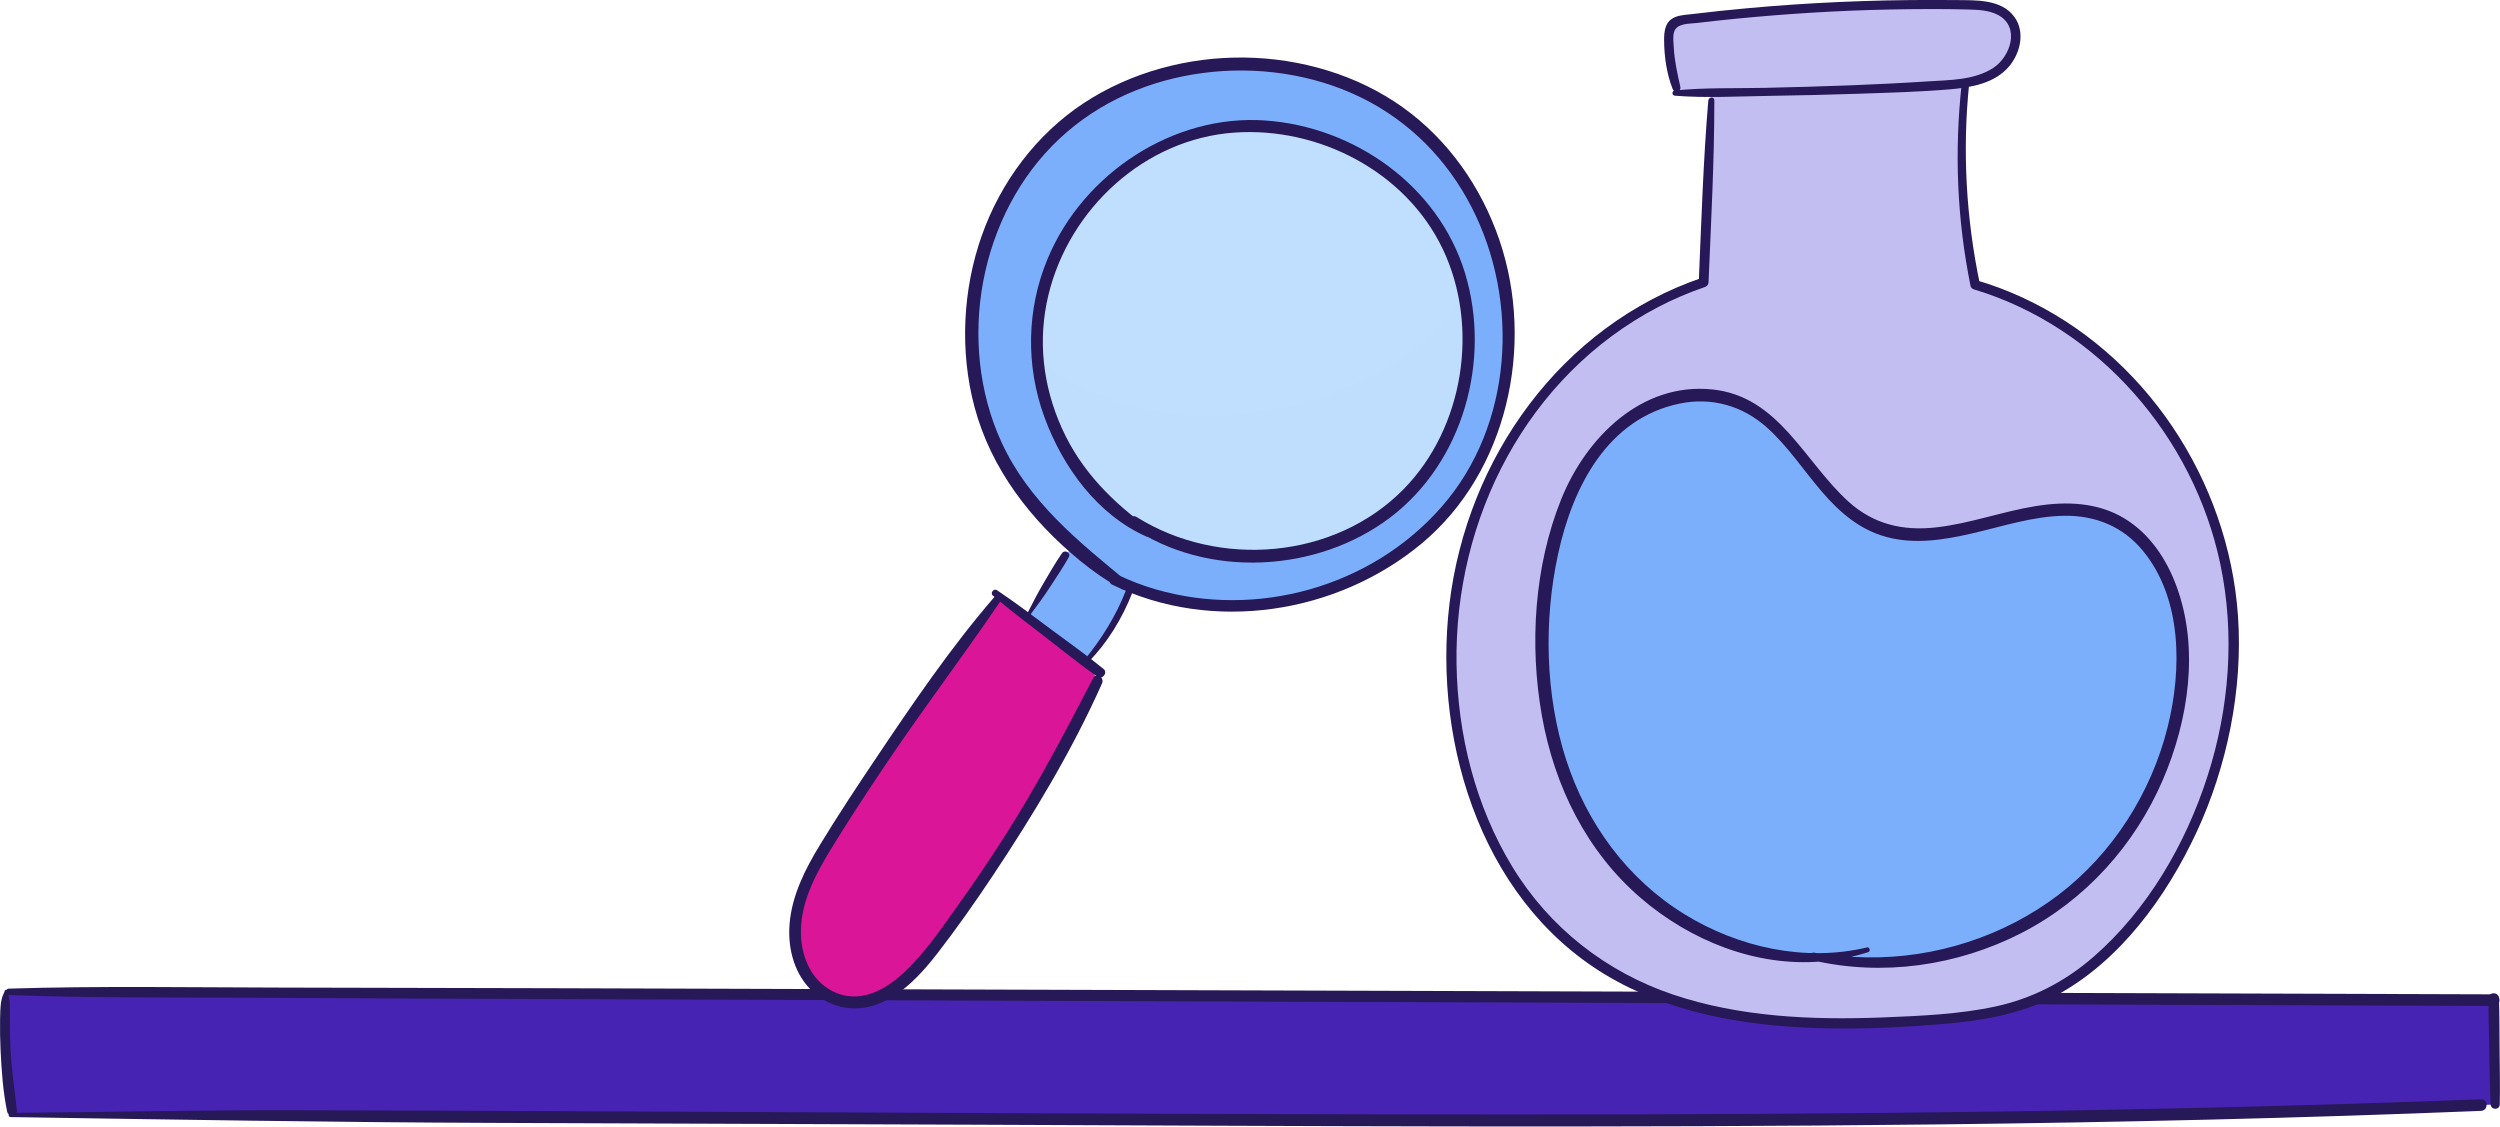 <?xml version="1.0" encoding="UTF-8"?>
<svg xmlns="http://www.w3.org/2000/svg" viewBox="0 0 314.48 141.71">
  <defs>
    <style>
      .cls-1, .cls-2, .cls-3, .cls-4, .cls-5 {
        mix-blend-mode: multiply;
      }

      .cls-1, .cls-2, .cls-3, .cls-5 {
        opacity: .3;
      }

      .cls-1, .cls-6 {
        fill: #c3bef1;
      }

      .cls-2, .cls-7 {
        fill: #7caffb;
      }

      .cls-3, .cls-8 {
        fill: #db1698;
      }

      .cls-9, .cls-4 {
        fill: #c0dffe;
      }

      .cls-10 {
        isolation: isolate;
      }

      .cls-4 {
        opacity: .7;
      }

      .cls-11, .cls-5 {
        fill: #4723b4;
      }

      .cls-12 {
        fill: #271857;
      }
    </style>
  </defs>
  <g class="cls-10">
    <g id="Capa_2">
      <g id="OBJECTS">
        <g>
          <path class="cls-11" d="M313.71,125.8c.06,4.38.11,8.74.17,13.12l-1.79.09c-56.57,2.25-113.21,2.03-169.83,1.81-13.31-.05-26.63-.1-39.95-.17-33.6-.12-67.21-.26-100.81-.39v-.59c-.79-4.93-1.05-9.94-.75-14.91h.38c104.2.34,208.38.68,312.58,1.04Z"/>
          <path class="cls-5" d="M270.21,132.44c-21.87,1.48-43.67.66-65.58.29-24.27-.41-48.55-.71-72.83-.74-23.74-.03-47.36.28-71.05,1.74-19.99,1.24-39.97,2.27-59.89.36.15,1.86.34,3.72.64,5.57v.59c33.6.14,67.2.27,100.81.39,13.32.06,26.64.11,39.95.17,56.62.22,113.25.44,169.83-1.81l1.79-.09-.11-8.3c-14.51-.68-29.33.84-43.56,1.81Z"/>
          <path class="cls-12" d="M1.34,140.52c20.24.31,40.46.66,60.71.73s40.37.15,60.55.23c40.44.16,80.89.43,121.33-.04,22.73-.26,45.45-.78,68.16-1.7.94-.04.94-1.5,0-1.46-40.47,1.56-80.97,1.92-121.47,1.91-40.38-.01-80.76-.25-121.14-.42-11.36-.05-22.71-.1-34.07-.11s-22.71.25-34.07.33c-.34,0-.34.52,0,.53h0Z"/>
          <path class="cls-12" d="M1.12,125.17c10.28.38,20.6.29,30.89.34s20.54.11,30.81.14c20.27.08,40.55.15,60.82.22,40.51.14,81.03.29,121.54.43,22.84.08,45.69.16,68.53.24.94,0,.94-1.46,0-1.46-40.84-.13-81.68-.26-122.52-.39s-81.03-.26-121.54-.38c-11.41-.03-22.81-.06-34.22-.08-11.43-.02-22.89-.22-34.32.13-.52.02-.52.79,0,.81h0Z"/>
          <path class="cls-12" d="M.6,124.63c-.06.26-.25.54-.32.81-.06.24-.13.46-.16.71-.08.68-.1,1.38-.11,2.06-.02,1.28,0,2.56.06,3.83.12,2.59.3,5.25.83,7.8.14.68,1.31.54,1.23-.17-.29-2.55-.66-5.06-.8-7.63-.07-1.28-.1-2.56-.09-3.83,0-.59,0-1.18-.01-1.77,0-.24-.02-.48-.05-.73-.04-.3-.25-.76-.28-1.04-.02-.16-.26-.22-.3-.04h0Z"/>
          <path class="cls-12" d="M314.45,138.92c.05-2.22,0-4.45-.02-6.67s0-4.45-.08-6.67c-.03-.84-1.3-.85-1.31,0-.03,2.22.06,4.45.1,6.67s.04,4.45.16,6.67c.04.74,1.13.75,1.15,0h0Z"/>
        </g>
        <g>
          <path class="cls-7" d="M228.78,120.43c-10.31.37-20.77-5.15-26.95-13.6-7.43-10.15-9.21-23.67-6.86-36.02,1.13-5.97,3.31-11.97,7.64-16.23,4.33-4.26,11.2-6.33,16.69-3.74,6.94,3.27,9.64,12.48,16.72,15.44,9.04,3.77,19.65-4.79,28.83-1.36,6.97,2.6,9.88,11.07,9.7,18.51-.25,11.28-5.75,22.32-14.59,29.34-8.65,6.85-20.33,9.72-31.18,7.66Z"/>
          <path class="cls-6" d="M252.77,2.27c1.63,1.92.61,5.09-1.42,6.57-1.22.88-2.66,1.32-4.15,1.57-1.01.17-2.03.24-3.04.32-9.62.61-19.27.82-28.9.94-1.46.02-2.9.03-4.36.05v-.67c-.68-2.07-1-4.24-.96-6.41,0-.53.04-1.1.39-1.51.39-.47,1.06-.57,1.65-.65,11.77-1.46,23.62-2.09,35.48-1.86,1.92.03,4.07.2,5.32,1.65Z"/>
          <path class="cls-6" d="M247.22,10.6c-.91,8.41-.5,16.95,1.23,25.22,15.08,4.43,27,17.57,30.96,32.78,3.96,15.2.24,31.99-8.92,44.77-3.89,5.41-8.89,10.27-15.12,12.66-4.12,1.58-8.6,2-13,2.3-15,1.06-31.29.65-43.29-8.41-9.06-6.86-14.3-17.92-15.93-29.18-1.63-11.34.18-23.26,5.64-33.34,5.47-10.08,14.65-18.21,25.52-21.88.32-7.62.65-15.25.97-22.87l-.02-.98c9.63-.12,19.29-.33,28.9-.94,1.01-.07,2.03-.14,3.04-.32l.02.19ZM274.56,83.43c.18-7.44-2.73-15.91-9.7-18.51-9.18-3.43-19.79,5.13-28.83,1.36-7.08-2.95-9.77-12.16-16.72-15.44-5.49-2.6-12.36-.53-16.69,3.74-4.33,4.25-6.51,10.26-7.64,16.23-2.35,12.35-.57,25.88,6.86,36.02,6.18,8.45,16.64,13.97,26.95,13.6,10.85,2.06,22.53-.81,31.18-7.66,8.84-7.02,14.34-18.06,14.59-29.34Z"/>
          <path class="cls-2" d="M266.02,65.43c4.6,13.09-1.18,26.98-11.18,36.11-14.06,12.84-33.84,13.66-51.28,7.44,6.29,7.22,15.81,11.8,25.22,11.46,10.85,2.06,22.53-.81,31.18-7.66,8.84-7.02,14.34-18.06,14.59-29.34.17-7.01-2.41-14.93-8.54-18Z"/>
          <path class="cls-1" d="M239.43,9.45c-.47.45-.89.99-1.26,1.6,2-.09,3.99-.19,5.99-.32,1.01-.07,2.03-.14,3.04-.32,1.49-.25,2.93-.69,4.15-1.57,2.03-1.48,3.05-4.65,1.42-6.57-1.25-1.45-3.4-1.61-5.32-1.65-2.61-.05-5.22-.05-7.82-.02,3.03,2.27,2.21,6.55-.2,8.85Z"/>
          <path class="cls-1" d="M279.41,68.6c-3.96-15.2-15.87-28.34-30.96-32.78-1.73-8.27-2.14-16.82-1.23-25.22l-.02-.19c-1.01.17-2.03.24-3.04.32-1.99.13-3.99.23-5.99.32-2.58,4.23-2.96,11.84-3.35,15.97-.53,5.63-1.16,11.6,3.64,15.45,9.22,7.39,21.11,8.6,26.56,20.49.38.82.71,1.65,1,2.48,6.13,3.07,8.71,10.99,8.54,18-.25,11.28-5.75,22.32-14.59,29.34-8.65,6.85-20.33,9.72-31.18,7.66-9.41.34-18.93-4.24-25.22-11.46-6.68-2.39-13-5.81-18.54-9.99,2.58,8.22,7.24,15.77,14.06,20.93,11.99,9.06,28.29,9.47,43.29,8.41,4.4-.31,8.88-.73,13-2.3,6.23-2.39,11.23-7.24,15.12-12.66,9.16-12.78,12.88-29.56,8.92-44.77Z"/>
          <path class="cls-12" d="M210.69,12.04c3.9.31,7.91.08,11.82.02s7.55-.14,11.32-.27,7.7-.23,11.52-.56c2.63-.23,5.59-.75,7.38-2.88,1.42-1.69,2.05-4.35.65-6.24C251.73-.15,248.46.04,245.97.01c-7.74-.08-15.47.16-23.19.77-2.13.17-4.26.37-6.39.59-1.15.12-2.29.25-3.43.39-.72.09-1.54.11-2.22.38-1.28.51-1.42,1.74-1.41,2.96.02,2.05.32,4.17,1.07,6.08.23.59,1.11.38.97-.27-.36-1.62-.73-3.22-.82-4.88-.03-.62-.14-1.35.02-1.96.32-1.18,1.9-1.06,2.88-1.18,3.27-.39,6.55-.71,9.83-.97,6.4-.51,12.82-.77,19.24-.78,1.65,0,3.29,0,4.94.05,1.31.04,2.75.07,3.93.72,2.75,1.52,1.51,5.21-.65,6.63-2.4,1.57-5.54,1.52-8.29,1.7-3.19.21-6.39.36-9.59.49-3.61.14-7.22.24-10.83.32s-7.59-.05-11.33.33c-.42.04-.43.63,0,.66h0Z"/>
          <path class="cls-12" d="M214.89,12.64c-.64,7.6-.87,15.26-1.2,22.88l.45-.59c-17.78,6.06-29.6,22.69-31.81,41.03-2.15,17.96,4.44,38.51,21.12,47.51,8.08,4.37,17.41,5.72,26.49,5.89,4.75.09,9.52-.14,14.25-.53,4.98-.41,9.95-1.2,14.41-3.58,8.06-4.32,13.93-12.45,17.72-20.59s5.85-17.88,5.2-27.2c-1.19-17.01-11.66-32.99-27.3-40.12-1.82-.83-3.69-1.53-5.6-2.09l.42.42c-1.72-8.22-2.2-16.72-1.34-25.07.06-.6-.87-.59-.94,0-.93,8.5-.58,17,1.12,25.38.04.2.23.36.42.42,15.72,4.73,27.65,18.62,31,34.56,1.86,8.84,1.14,18.13-1.62,26.7s-7.55,16.79-14.33,22.7c-3.55,3.1-7.69,5.24-12.3,6.24s-9.58,1.2-14.36,1.39c-8.79.33-17.83-.05-26.23-2.88s-15.56-8.41-20.22-16.08c-4.64-7.62-6.87-16.58-7.02-25.46-.3-18.33,8.85-36.31,25.37-44.95,1.89-.99,3.86-1.82,5.88-2.52.27-.09.44-.31.45-.59.32-7.62.73-15.26.73-22.88,0-.49-.71-.48-.75,0h0Z"/>
          <path class="cls-12" d="M234.85,119.18c-7.81,1.86-16.19-.01-22.96-4.18-7.22-4.45-12.31-11.45-14.9-19.49s-2.84-17.39-.98-25.89,6.27-16.98,15.26-18.85c4.02-.84,7.91.26,10.96,2.98,2.66,2.37,4.62,5.39,6.93,8.08s4.82,4.82,8.15,5.72c3.54.96,7.25.36,10.76-.45,3.83-.88,7.66-2.17,11.62-2.22s7.38,1.39,9.85,4.38c4.97,6.01,4.93,14.94,3.15,22.13-2.06,8.32-6.93,15.99-13.77,21.19s-15.48,7.98-24.06,7.85c-2.23-.03-4.46-.21-6.66-.59-.6-.1-.88.79-.26.94,8.84,2.08,18.27.72,26.33-3.41s14.25-11.05,17.78-19.23c3.24-7.5,4.63-16.57,1.73-24.41-1.25-3.39-3.34-6.55-6.47-8.47-3.39-2.09-7.39-2.22-11.22-1.6-4.22.68-8.28,2.2-12.54,2.68s-7.92-.43-11.04-3.25c-5.55-5.03-8.73-13.23-17.1-14.1-8.95-.93-15.91,6.09-19.01,13.78-3.41,8.45-4.03,18.36-2.44,27.28s5.66,17.09,12.43,22.91c6.21,5.34,14.47,8.69,22.74,7.98,1.99-.17,3.95-.56,5.85-1.16.38-.12.22-.69-.16-.6h0Z"/>
        </g>
        <g>
          <path class="cls-8" d="M117.55,119.16c-2.81,3.71-6.76,7.7-11.32,6.81-4.06-.78-6.45-5.38-6.19-9.49s2.45-7.83,4.65-11.32c6.44-10.24,13.37-20.16,20.73-29.76l.3-.4c1.14.86,2.3,1.74,3.44,2.6,2.57,1.96,5.16,3.92,7.74,5.87l1.17,2.16c-5.68,11.83-12.57,23.08-20.52,33.53Z"/>
          <path class="cls-7" d="M142.51,65.8l.12-.17c10.32,6.88,25.41,5.43,34.24-3.3s10.47-23.77,3.72-34.19c-6.74-10.42-21.16-15.09-32.72-10.6-9.64,3.75-16.69,13.37-17.38,23.68-.64,9.52,4.17,19.19,12.02,24.58ZM184.51,60.86c-8.77,13.34-27.49,18.9-42.23,12.95-.52-.21-1.03-.43-1.54-.68-1.99-1.37-3.91-2.85-5.72-4.45-3.14-2.77-5.94-5.9-8.11-9.48-7.88-12.96-5.59-31.24,5.26-41.86,11.94-11.68,32.85-12.46,45.67-1.77,12.83,10.68,15.83,31.34,6.67,45.28Z"/>
          <path class="cls-9" d="M176.87,62.33c-8.83,8.72-23.92,10.17-34.24,3.3l-.12.17c-7.85-5.39-12.66-15.06-12.02-24.58.69-10.32,7.74-19.93,17.38-23.68,11.57-4.48,25.98.18,32.72,10.6,6.75,10.42,5.11,25.47-3.72,34.19Z"/>
          <path class="cls-7" d="M136.7,83.1l.2.37c-2.58-1.95-5.17-3.91-7.74-5.87l.18-.23c1.55-2.5,3.11-5.01,4.67-7.52l1.01-1.16c1.81,1.6,3.73,3.08,5.72,4.45.51.24,1.02.47,1.54.68l-.27.62c-1.22,3.18-3.04,6.14-5.32,8.66Z"/>
          <path class="cls-3" d="M117.55,119.16c-2.81,3.71-6.76,7.7-11.32,6.81-4.06-.78-6.45-5.38-6.19-9.49s2.45-7.83,4.65-11.32c6.44-10.24,13.37-20.16,20.73-29.76l.3-.4c1.14.86,2.3,1.74,3.44,2.6,2.57,1.96,5.16,3.92,7.74,5.87l1.17,2.16c-5.68,11.83-12.57,23.08-20.52,33.53Z"/>
          <path class="cls-2" d="M184.51,60.86c6.05-9.21,6.79-21.34,2.91-31.59-.59,2.9-1.71,5.52-3.24,7.87,1.78,8.91-.81,18.77-7.31,25.19-8.83,8.72-23.92,10.17-34.24,3.3l-.12.17c-6.72-4.62-11.2-12.37-11.95-20.49-3.17-2.41-5.84-5.4-7.88-8.88-1.2,7.81.12,16.02,4.23,22.78,2.17,3.58,4.97,6.71,8.11,9.48,1.81,1.6,3.73,3.08,5.72,4.45.51.24,1.02.47,1.54.68,14.74,5.95,33.46.38,42.23-12.95Z"/>
          <path class="cls-4" d="M176.87,62.33c6.5-6.42,9.09-16.28,7.31-25.19-6.63,10.19-20.88,15.16-32.52,15.02-8.23-.09-15.47-2.56-21.1-6.85.75,8.11,5.23,15.87,11.95,20.49l.12-.17c10.32,6.88,25.41,5.43,34.24-3.3Z"/>
          <path class="cls-2" d="M136.7,83.1l.2.37c-2.58-1.95-5.17-3.91-7.74-5.87l.18-.23c1.55-2.5,3.11-5.01,4.67-7.52l1.01-1.16c1.81,1.6,3.73,3.08,5.72,4.45.51.24,1.02.47,1.54.68l-.27.62c-1.22,3.18-3.04,6.14-5.32,8.66Z"/>
          <path class="cls-12" d="M144.75,66.64c-4.75-3.41-8.72-7.34-11.16-12.74s-3.06-11.18-1.71-16.78c2.61-10.86,12.11-19.65,23.39-20.44,10.61-.75,21.56,4.9,26.21,14.63s2.69,22.48-4.92,30.23c-8.68,8.83-23.23,9.98-33.58,3.5-.77-.48-1.44.7-.71,1.21,9.59,6.56,23.4,5.81,32.59-1.14,9.22-6.98,12.76-19.85,9.42-30.78s-13.86-18.41-25.21-19.18-22.77,6.53-27.3,17.43c-2.63,6.32-2.75,13.41-.41,19.84s6.77,12.39,12.88,15.09c.58.26,1.02-.48.5-.86h0Z"/>
          <path class="cls-12" d="M141.79,73.16c-6.18-5.08-12.37-10.06-15.8-17.51-2.89-6.28-3.58-13.54-2.3-20.3s4.52-13.16,9.57-17.89,11.4-7.4,18.06-8.28,13.77.09,19.88,3.08,10.85,7.83,13.92,13.81c6.09,11.87,5.19,27.4-3.73,37.63s-23.39,14.12-36.03,10.43c-1.63-.47-3.2-1.08-4.73-1.81-.82-.39-1.54.83-.72,1.23,12.59,6.13,28.3,3.69,38.96-5.21s14.3-24.82,9.73-38.18c-2.27-6.63-6.41-12.56-12.13-16.65s-12.85-6.17-19.89-6.27-14.3,1.81-20.25,5.73-10.42,9.88-12.82,16.64-2.81,14.52-.93,21.57c2.09,7.84,7.11,14.29,13.31,19.38,1.64,1.34,3.34,2.51,5.19,3.55.57.32,1.26-.49.72-.93h0Z"/>
          <path class="cls-12" d="M124.89,74.91c2.1,1.79,4.3,3.46,6.49,5.14s4.4,3.5,6.69,5.1c.58.4,1.32-.53.76-.99-2.13-1.75-4.42-3.35-6.63-5s-4.47-3.36-6.79-4.92c-.4-.27-.9.36-.52.68h0Z"/>
          <path class="cls-12" d="M125.1,75.08c-5.53,6.4-10.34,13.49-15.05,20.51-2.36,3.51-4.69,7.05-6.89,10.66-1.87,3.07-3.55,6.37-3.84,10-.25,3.11.62,6.41,2.99,8.55s5.45,2.57,8.27,1.44c3.05-1.23,5.37-3.78,7.34-6.32,2.43-3.14,4.72-6.4,6.92-9.7,5.13-7.69,10.02-15.8,13.79-24.26.33-.74-.73-1.41-1.12-.65-3.46,6.65-6.9,13.24-10.93,19.58-2.05,3.22-4.19,6.38-6.42,9.48-1.99,2.77-3.97,5.68-6.49,8.01s-5.72,3.94-8.95,2.3c-2.87-1.46-4.06-4.72-3.97-7.78.1-3.6,1.83-6.88,3.66-9.9,2.03-3.34,4.18-6.62,6.35-9.87,4.85-7.28,10.15-14.24,15.06-21.47.3-.44-.39-.98-.74-.57h0Z"/>
          <path class="cls-12" d="M136.89,83.3c2.46-2.5,4.26-5.49,5.55-8.75.2-.51-.63-.74-.83-.23-1.21,3.11-3.01,6-5.11,8.58-.22.27.14.65.39.39h0Z"/>
          <path class="cls-12" d="M129.5,77.47c.89-1.2,1.77-2.37,2.58-3.62s1.64-2.47,2.36-3.75c.32-.56-.5-1.02-.86-.5-.83,1.21-1.58,2.51-2.32,3.77s-1.42,2.59-2.09,3.91c-.11.22.18.39.33.19h0Z"/>
        </g>
      </g>
    </g>
  </g>
</svg>
